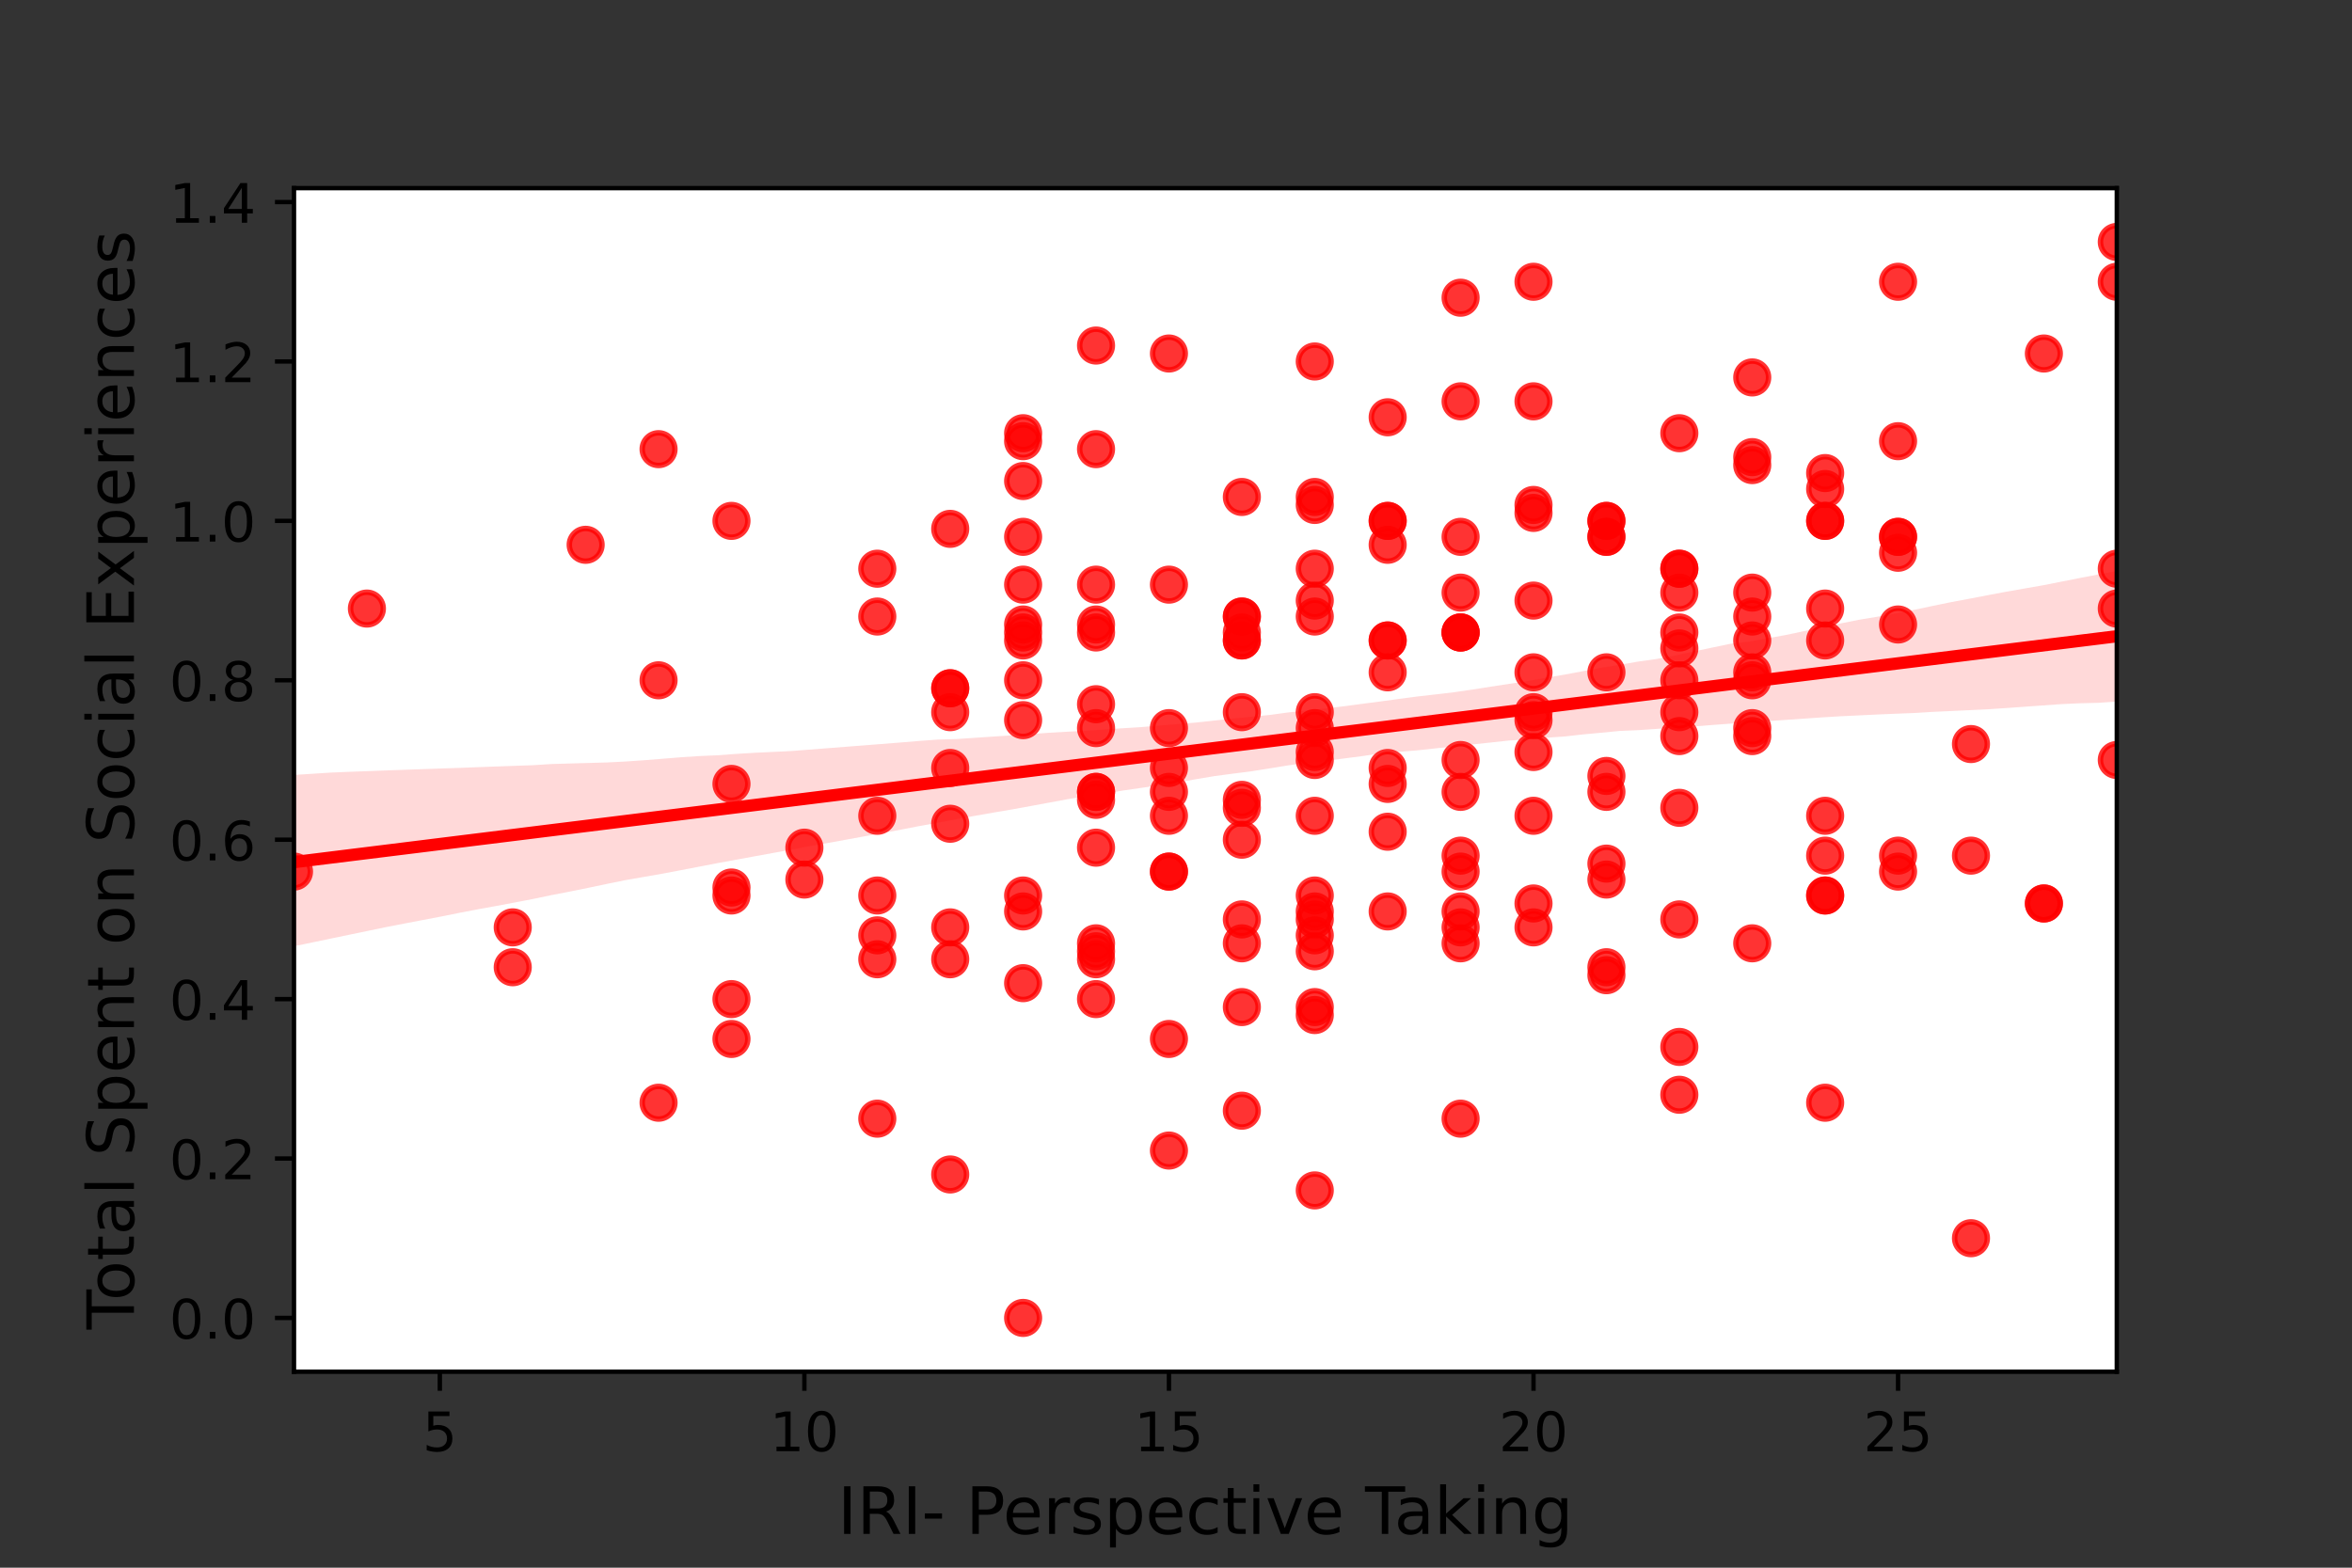 <?xml version="1.0" encoding="utf-8" standalone="no"?>
<!DOCTYPE svg PUBLIC "-//W3C//DTD SVG 1.1//EN"
  "http://www.w3.org/Graphics/SVG/1.1/DTD/svg11.dtd">
<!-- Created with matplotlib (https://matplotlib.org/) -->
<svg height="288pt" version="1.1" viewBox="0 0 432 288" width="432pt" xmlns="http://www.w3.org/2000/svg" xmlns:xlink="http://www.w3.org/1999/xlink">
 <rect x="0" y="0" width="432" height="288" fill="#333333" stroke="none"/>
 <defs>
  <style type="text/css">*{stroke-linecap:butt;stroke-linejoin:round;}</style>
 </defs>
 <g id="figure_1">
  <g id="patch_1">
   <path d="M 0 288 
L 432 288 
L 432 0 
L 0 0 
z
" style="fill:none;"/>
  </g>
  <g id="axes_1">
   <g id="patch_2">
    <path d="M 54 252 
L 388.8 252 
L 388.8 34.56 
L 54 34.56 
z
" style="fill:#ffffff;"/>
   </g>
   <g id="PathCollection_1">
    <defs>
     <path d="M 0 3 
C 0.796 3 1.559 2.684 2.121 2.121 
C 2.684 1.559 3 0.796 3 0 
C 3 -0.796 2.684 -1.559 2.121 -2.121 
C 1.559 -2.684 0.796 -3 0 -3 
C -0.796 -3 -1.559 -2.684 -2.121 -2.121 
C -2.684 -1.559 -3 -0.796 -3 0 
C -3 0.796 -2.684 1.559 -2.121 2.121 
C -1.559 2.684 -0.796 3 0 3 
z
" id="ma1c893816f" style="stroke:#ff0000;stroke-opacity:0.8;"/>
    </defs>
    <g clip-path="url(#p918a42749a)">
     <use style="fill:#ff0000;fill-opacity:0.8;stroke:#ff0000;stroke-opacity:0.8;" x="214.704" xlink:href="#ma1c893816f" y="211.367"/>
     <use style="fill:#ff0000;fill-opacity:0.8;stroke:#ff0000;stroke-opacity:0.8;" x="335.232" xlink:href="#ma1c893816f" y="117.656"/>
     <use style="fill:#ff0000;fill-opacity:0.8;stroke:#ff0000;stroke-opacity:0.8;" x="161.136" xlink:href="#ma1c893816f" y="171.833"/>
     <use style="fill:#ff0000;fill-opacity:0.8;stroke:#ff0000;stroke-opacity:0.8;" x="308.448" xlink:href="#ma1c893816f" y="130.834"/>
     <use style="fill:#ff0000;fill-opacity:0.8;stroke:#ff0000;stroke-opacity:0.8;" x="308.448" xlink:href="#ma1c893816f" y="201.118"/>
     <use style="fill:#ff0000;fill-opacity:0.8;stroke:#ff0000;stroke-opacity:0.8;" x="295.056" xlink:href="#ma1c893816f" y="142.548"/>
     <use style="fill:#ff0000;fill-opacity:0.8;stroke:#ff0000;stroke-opacity:0.8;" x="214.704" xlink:href="#ma1c893816f" y="133.762"/>
     <use style="fill:#ff0000;fill-opacity:0.8;stroke:#ff0000;stroke-opacity:0.8;" x="281.664" xlink:href="#ma1c893816f" y="92.764"/>
     <use style="fill:#ff0000;fill-opacity:0.8;stroke:#ff0000;stroke-opacity:0.8;" x="295.056" xlink:href="#ma1c893816f" y="177.69"/>
     <use style="fill:#ff0000;fill-opacity:0.8;stroke:#ff0000;stroke-opacity:0.8;" x="241.488" xlink:href="#ma1c893816f" y="164.512"/>
     <use style="fill:#ff0000;fill-opacity:0.8;stroke:#ff0000;stroke-opacity:0.8;" x="214.704" xlink:href="#ma1c893816f" y="149.869"/>
     <use style="fill:#ff0000;fill-opacity:0.8;stroke:#ff0000;stroke-opacity:0.8;" x="228.096" xlink:href="#ma1c893816f" y="185.011"/>
     <use style="fill:#ff0000;fill-opacity:0.8;stroke:#ff0000;stroke-opacity:0.8;" x="134.352" xlink:href="#ma1c893816f" y="164.512"/>
     <use style="fill:#ff0000;fill-opacity:0.8;stroke:#ff0000;stroke-opacity:0.8;" x="187.92" xlink:href="#ma1c893816f" y="79.585"/>
     <use style="fill:#ff0000;fill-opacity:0.8;stroke:#ff0000;stroke-opacity:0.8;" x="228.096" xlink:href="#ma1c893816f" y="204.046"/>
     <use style="fill:#ff0000;fill-opacity:0.8;stroke:#ff0000;stroke-opacity:0.8;" x="201.312" xlink:href="#ma1c893816f" y="146.941"/>
     <use style="fill:#ff0000;fill-opacity:0.8;stroke:#ff0000;stroke-opacity:0.8;" x="348.624" xlink:href="#ma1c893816f" y="157.19"/>
     <use style="fill:#ff0000;fill-opacity:0.8;stroke:#ff0000;stroke-opacity:0.8;" x="241.488" xlink:href="#ma1c893816f" y="185.011"/>
     <use style="fill:#ff0000;fill-opacity:0.8;stroke:#ff0000;stroke-opacity:0.8;" x="281.664" xlink:href="#ma1c893816f" y="73.728"/>
     <use style="fill:#ff0000;fill-opacity:0.8;stroke:#ff0000;stroke-opacity:0.8;" x="201.312" xlink:href="#ma1c893816f" y="116.192"/>
     <use style="fill:#ff0000;fill-opacity:0.8;stroke:#ff0000;stroke-opacity:0.8;" x="321.84" xlink:href="#ma1c893816f" y="133.762"/>
     <use style="fill:#ff0000;fill-opacity:0.8;stroke:#ff0000;stroke-opacity:0.8;" x="335.232" xlink:href="#ma1c893816f" y="164.512"/>
     <use style="fill:#ff0000;fill-opacity:0.8;stroke:#ff0000;stroke-opacity:0.8;" x="228.096" xlink:href="#ma1c893816f" y="91.299"/>
     <use style="fill:#ff0000;fill-opacity:0.8;stroke:#ff0000;stroke-opacity:0.8;" x="187.92" xlink:href="#ma1c893816f" y="117.656"/>
     <use style="fill:#ff0000;fill-opacity:0.8;stroke:#ff0000;stroke-opacity:0.8;" x="214.704" xlink:href="#ma1c893816f" y="160.119"/>
     <use style="fill:#ff0000;fill-opacity:0.8;stroke:#ff0000;stroke-opacity:0.8;" x="321.84" xlink:href="#ma1c893816f" y="117.656"/>
     <use style="fill:#ff0000;fill-opacity:0.8;stroke:#ff0000;stroke-opacity:0.8;" x="388.8" xlink:href="#ma1c893816f" y="104.478"/>
     <use style="fill:#ff0000;fill-opacity:0.8;stroke:#ff0000;stroke-opacity:0.8;" x="161.136" xlink:href="#ma1c893816f" y="149.869"/>
     <use style="fill:#ff0000;fill-opacity:0.8;stroke:#ff0000;stroke-opacity:0.8;" x="321.84" xlink:href="#ma1c893816f" y="83.978"/>
     <use style="fill:#ff0000;fill-opacity:0.8;stroke:#ff0000;stroke-opacity:0.8;" x="201.312" xlink:href="#ma1c893816f" y="145.476"/>
     <use style="fill:#ff0000;fill-opacity:0.8;stroke:#ff0000;stroke-opacity:0.8;" x="134.352" xlink:href="#ma1c893816f" y="190.868"/>
     <use style="fill:#ff0000;fill-opacity:0.8;stroke:#ff0000;stroke-opacity:0.8;" x="134.352" xlink:href="#ma1c893816f" y="183.547"/>
     <use style="fill:#ff0000;fill-opacity:0.8;stroke:#ff0000;stroke-opacity:0.8;" x="295.056" xlink:href="#ma1c893816f" y="95.692"/>
     <use style="fill:#ff0000;fill-opacity:0.8;stroke:#ff0000;stroke-opacity:0.8;" x="362.016" xlink:href="#ma1c893816f" y="157.19"/>
     <use style="fill:#ff0000;fill-opacity:0.8;stroke:#ff0000;stroke-opacity:0.8;" x="295.056" xlink:href="#ma1c893816f" y="145.476"/>
     <use style="fill:#ff0000;fill-opacity:0.8;stroke:#ff0000;stroke-opacity:0.8;" x="201.312" xlink:href="#ma1c893816f" y="114.727"/>
     <use style="fill:#ff0000;fill-opacity:0.8;stroke:#ff0000;stroke-opacity:0.8;" x="321.84" xlink:href="#ma1c893816f" y="173.297"/>
     <use style="fill:#ff0000;fill-opacity:0.8;stroke:#ff0000;stroke-opacity:0.8;" x="295.056" xlink:href="#ma1c893816f" y="161.583"/>
     <use style="fill:#ff0000;fill-opacity:0.8;stroke:#ff0000;stroke-opacity:0.8;" x="268.272" xlink:href="#ma1c893816f" y="205.51"/>
     <use style="fill:#ff0000;fill-opacity:0.8;stroke:#ff0000;stroke-opacity:0.8;" x="54" xlink:href="#ma1c893816f" y="160.119"/>
     <use style="fill:#ff0000;fill-opacity:0.8;stroke:#ff0000;stroke-opacity:0.8;" x="134.352" xlink:href="#ma1c893816f" y="163.047"/>
     <use style="fill:#ff0000;fill-opacity:0.8;stroke:#ff0000;stroke-opacity:0.8;" x="348.624" xlink:href="#ma1c893816f" y="101.549"/>
     <use style="fill:#ff0000;fill-opacity:0.8;stroke:#ff0000;stroke-opacity:0.8;" x="295.056" xlink:href="#ma1c893816f" y="95.692"/>
     <use style="fill:#ff0000;fill-opacity:0.8;stroke:#ff0000;stroke-opacity:0.8;" x="321.84" xlink:href="#ma1c893816f" y="135.227"/>
     <use style="fill:#ff0000;fill-opacity:0.8;stroke:#ff0000;stroke-opacity:0.8;" x="134.352" xlink:href="#ma1c893816f" y="95.692"/>
     <use style="fill:#ff0000;fill-opacity:0.8;stroke:#ff0000;stroke-opacity:0.8;" x="335.232" xlink:href="#ma1c893816f" y="95.692"/>
     <use style="fill:#ff0000;fill-opacity:0.8;stroke:#ff0000;stroke-opacity:0.8;" x="174.528" xlink:href="#ma1c893816f" y="176.225"/>
     <use style="fill:#ff0000;fill-opacity:0.8;stroke:#ff0000;stroke-opacity:0.8;" x="201.312" xlink:href="#ma1c893816f" y="133.762"/>
     <use style="fill:#ff0000;fill-opacity:0.8;stroke:#ff0000;stroke-opacity:0.8;" x="174.528" xlink:href="#ma1c893816f" y="170.368"/>
     <use style="fill:#ff0000;fill-opacity:0.8;stroke:#ff0000;stroke-opacity:0.8;" x="174.528" xlink:href="#ma1c893816f" y="141.084"/>
     <use style="fill:#ff0000;fill-opacity:0.8;stroke:#ff0000;stroke-opacity:0.8;" x="308.448" xlink:href="#ma1c893816f" y="116.192"/>
     <use style="fill:#ff0000;fill-opacity:0.8;stroke:#ff0000;stroke-opacity:0.8;" x="214.704" xlink:href="#ma1c893816f" y="190.868"/>
     <use style="fill:#ff0000;fill-opacity:0.8;stroke:#ff0000;stroke-opacity:0.8;" x="241.488" xlink:href="#ma1c893816f" y="130.834"/>
     <use style="fill:#ff0000;fill-opacity:0.8;stroke:#ff0000;stroke-opacity:0.8;" x="241.488" xlink:href="#ma1c893816f" y="149.869"/>
     <use style="fill:#ff0000;fill-opacity:0.8;stroke:#ff0000;stroke-opacity:0.8;" x="388.8" xlink:href="#ma1c893816f" y="111.799"/>
     <use style="fill:#ff0000;fill-opacity:0.8;stroke:#ff0000;stroke-opacity:0.8;" x="308.448" xlink:href="#ma1c893816f" y="148.405"/>
     <use style="fill:#ff0000;fill-opacity:0.8;stroke:#ff0000;stroke-opacity:0.8;" x="348.624" xlink:href="#ma1c893816f" y="51.765"/>
     <use style="fill:#ff0000;fill-opacity:0.8;stroke:#ff0000;stroke-opacity:0.8;" x="388.8" xlink:href="#ma1c893816f" y="51.765"/>
     <use style="fill:#ff0000;fill-opacity:0.8;stroke:#ff0000;stroke-opacity:0.8;" x="187.92" xlink:href="#ma1c893816f" y="180.618"/>
     <use style="fill:#ff0000;fill-opacity:0.8;stroke:#ff0000;stroke-opacity:0.8;" x="308.448" xlink:href="#ma1c893816f" y="124.977"/>
     <use style="fill:#ff0000;fill-opacity:0.8;stroke:#ff0000;stroke-opacity:0.8;" x="388.8" xlink:href="#ma1c893816f" y="44.444"/>
     <use style="fill:#ff0000;fill-opacity:0.8;stroke:#ff0000;stroke-opacity:0.8;" x="241.488" xlink:href="#ma1c893816f" y="171.833"/>
     <use style="fill:#ff0000;fill-opacity:0.8;stroke:#ff0000;stroke-opacity:0.8;" x="94.176" xlink:href="#ma1c893816f" y="170.368"/>
     <use style="fill:#ff0000;fill-opacity:0.8;stroke:#ff0000;stroke-opacity:0.8;" x="201.312" xlink:href="#ma1c893816f" y="183.547"/>
     <use style="fill:#ff0000;fill-opacity:0.8;stroke:#ff0000;stroke-opacity:0.8;" x="295.056" xlink:href="#ma1c893816f" y="158.655"/>
     <use style="fill:#ff0000;fill-opacity:0.8;stroke:#ff0000;stroke-opacity:0.8;" x="281.664" xlink:href="#ma1c893816f" y="138.155"/>
     <use style="fill:#ff0000;fill-opacity:0.8;stroke:#ff0000;stroke-opacity:0.8;" x="268.272" xlink:href="#ma1c893816f" y="116.192"/>
     <use style="fill:#ff0000;fill-opacity:0.8;stroke:#ff0000;stroke-opacity:0.8;" x="161.136" xlink:href="#ma1c893816f" y="205.51"/>
     <use style="fill:#ff0000;fill-opacity:0.8;stroke:#ff0000;stroke-opacity:0.8;" x="268.272" xlink:href="#ma1c893816f" y="170.368"/>
     <use style="fill:#ff0000;fill-opacity:0.8;stroke:#ff0000;stroke-opacity:0.8;" x="241.488" xlink:href="#ma1c893816f" y="174.761"/>
     <use style="fill:#ff0000;fill-opacity:0.8;stroke:#ff0000;stroke-opacity:0.8;" x="348.624" xlink:href="#ma1c893816f" y="98.621"/>
     <use style="fill:#ff0000;fill-opacity:0.8;stroke:#ff0000;stroke-opacity:0.8;" x="187.92" xlink:href="#ma1c893816f" y="242.116"/>
     <use style="fill:#ff0000;fill-opacity:0.8;stroke:#ff0000;stroke-opacity:0.8;" x="201.312" xlink:href="#ma1c893816f" y="174.761"/>
     <use style="fill:#ff0000;fill-opacity:0.8;stroke:#ff0000;stroke-opacity:0.8;" x="228.096" xlink:href="#ma1c893816f" y="168.904"/>
     <use style="fill:#ff0000;fill-opacity:0.8;stroke:#ff0000;stroke-opacity:0.8;" x="187.92" xlink:href="#ma1c893816f" y="114.727"/>
     <use style="fill:#ff0000;fill-opacity:0.8;stroke:#ff0000;stroke-opacity:0.8;" x="268.272" xlink:href="#ma1c893816f" y="116.192"/>
     <use style="fill:#ff0000;fill-opacity:0.8;stroke:#ff0000;stroke-opacity:0.8;" x="281.664" xlink:href="#ma1c893816f" y="94.228"/>
     <use style="fill:#ff0000;fill-opacity:0.8;stroke:#ff0000;stroke-opacity:0.8;" x="335.232" xlink:href="#ma1c893816f" y="149.869"/>
     <use style="fill:#ff0000;fill-opacity:0.8;stroke:#ff0000;stroke-opacity:0.8;" x="308.448" xlink:href="#ma1c893816f" y="108.87"/>
     <use style="fill:#ff0000;fill-opacity:0.8;stroke:#ff0000;stroke-opacity:0.8;" x="268.272" xlink:href="#ma1c893816f" y="157.19"/>
     <use style="fill:#ff0000;fill-opacity:0.8;stroke:#ff0000;stroke-opacity:0.8;" x="321.84" xlink:href="#ma1c893816f" y="69.336"/>
     <use style="fill:#ff0000;fill-opacity:0.8;stroke:#ff0000;stroke-opacity:0.8;" x="161.136" xlink:href="#ma1c893816f" y="164.512"/>
     <use style="fill:#ff0000;fill-opacity:0.8;stroke:#ff0000;stroke-opacity:0.8;" x="254.88" xlink:href="#ma1c893816f" y="100.085"/>
     <use style="fill:#ff0000;fill-opacity:0.8;stroke:#ff0000;stroke-opacity:0.8;" x="187.92" xlink:href="#ma1c893816f" y="167.44"/>
     <use style="fill:#ff0000;fill-opacity:0.8;stroke:#ff0000;stroke-opacity:0.8;" x="241.488" xlink:href="#ma1c893816f" y="91.299"/>
     <use style="fill:#ff0000;fill-opacity:0.8;stroke:#ff0000;stroke-opacity:0.8;" x="321.84" xlink:href="#ma1c893816f" y="108.87"/>
     <use style="fill:#ff0000;fill-opacity:0.8;stroke:#ff0000;stroke-opacity:0.8;" x="321.84" xlink:href="#ma1c893816f" y="85.442"/>
     <use style="fill:#ff0000;fill-opacity:0.8;stroke:#ff0000;stroke-opacity:0.8;" x="107.568" xlink:href="#ma1c893816f" y="100.085"/>
     <use style="fill:#ff0000;fill-opacity:0.8;stroke:#ff0000;stroke-opacity:0.8;" x="281.664" xlink:href="#ma1c893816f" y="170.368"/>
     <use style="fill:#ff0000;fill-opacity:0.8;stroke:#ff0000;stroke-opacity:0.8;" x="348.624" xlink:href="#ma1c893816f" y="98.621"/>
     <use style="fill:#ff0000;fill-opacity:0.8;stroke:#ff0000;stroke-opacity:0.8;" x="120.96" xlink:href="#ma1c893816f" y="124.977"/>
     <use style="fill:#ff0000;fill-opacity:0.8;stroke:#ff0000;stroke-opacity:0.8;" x="214.704" xlink:href="#ma1c893816f" y="64.943"/>
     <use style="fill:#ff0000;fill-opacity:0.8;stroke:#ff0000;stroke-opacity:0.8;" x="375.408" xlink:href="#ma1c893816f" y="64.943"/>
     <use style="fill:#ff0000;fill-opacity:0.8;stroke:#ff0000;stroke-opacity:0.8;" x="268.272" xlink:href="#ma1c893816f" y="54.693"/>
     <use style="fill:#ff0000;fill-opacity:0.8;stroke:#ff0000;stroke-opacity:0.8;" x="174.528" xlink:href="#ma1c893816f" y="126.441"/>
     <use style="fill:#ff0000;fill-opacity:0.8;stroke:#ff0000;stroke-opacity:0.8;" x="67.392" xlink:href="#ma1c893816f" y="111.799"/>
     <use style="fill:#ff0000;fill-opacity:0.8;stroke:#ff0000;stroke-opacity:0.8;" x="281.664" xlink:href="#ma1c893816f" y="123.513"/>
     <use style="fill:#ff0000;fill-opacity:0.8;stroke:#ff0000;stroke-opacity:0.8;" x="388.8" xlink:href="#ma1c893816f" y="139.619"/>
     <use style="fill:#ff0000;fill-opacity:0.8;stroke:#ff0000;stroke-opacity:0.8;" x="268.272" xlink:href="#ma1c893816f" y="173.297"/>
     <use style="fill:#ff0000;fill-opacity:0.8;stroke:#ff0000;stroke-opacity:0.8;" x="254.88" xlink:href="#ma1c893816f" y="117.656"/>
     <use style="fill:#ff0000;fill-opacity:0.8;stroke:#ff0000;stroke-opacity:0.8;" x="308.448" xlink:href="#ma1c893816f" y="104.478"/>
     <use style="fill:#ff0000;fill-opacity:0.8;stroke:#ff0000;stroke-opacity:0.8;" x="214.704" xlink:href="#ma1c893816f" y="141.084"/>
     <use style="fill:#ff0000;fill-opacity:0.8;stroke:#ff0000;stroke-opacity:0.8;" x="187.92" xlink:href="#ma1c893816f" y="88.371"/>
     <use style="fill:#ff0000;fill-opacity:0.8;stroke:#ff0000;stroke-opacity:0.8;" x="228.096" xlink:href="#ma1c893816f" y="146.941"/>
     <use style="fill:#ff0000;fill-opacity:0.8;stroke:#ff0000;stroke-opacity:0.8;" x="174.528" xlink:href="#ma1c893816f" y="126.441"/>
     <use style="fill:#ff0000;fill-opacity:0.8;stroke:#ff0000;stroke-opacity:0.8;" x="201.312" xlink:href="#ma1c893816f" y="176.225"/>
     <use style="fill:#ff0000;fill-opacity:0.8;stroke:#ff0000;stroke-opacity:0.8;" x="241.488" xlink:href="#ma1c893816f" y="113.263"/>
     <use style="fill:#ff0000;fill-opacity:0.8;stroke:#ff0000;stroke-opacity:0.8;" x="161.136" xlink:href="#ma1c893816f" y="176.225"/>
     <use style="fill:#ff0000;fill-opacity:0.8;stroke:#ff0000;stroke-opacity:0.8;" x="308.448" xlink:href="#ma1c893816f" y="135.227"/>
     <use style="fill:#ff0000;fill-opacity:0.8;stroke:#ff0000;stroke-opacity:0.8;" x="214.704" xlink:href="#ma1c893816f" y="145.476"/>
     <use style="fill:#ff0000;fill-opacity:0.8;stroke:#ff0000;stroke-opacity:0.8;" x="147.744" xlink:href="#ma1c893816f" y="155.726"/>
     <use style="fill:#ff0000;fill-opacity:0.8;stroke:#ff0000;stroke-opacity:0.8;" x="254.88" xlink:href="#ma1c893816f" y="95.692"/>
     <use style="fill:#ff0000;fill-opacity:0.8;stroke:#ff0000;stroke-opacity:0.8;" x="335.232" xlink:href="#ma1c893816f" y="95.692"/>
     <use style="fill:#ff0000;fill-opacity:0.8;stroke:#ff0000;stroke-opacity:0.8;" x="228.096" xlink:href="#ma1c893816f" y="130.834"/>
     <use style="fill:#ff0000;fill-opacity:0.8;stroke:#ff0000;stroke-opacity:0.8;" x="268.272" xlink:href="#ma1c893816f" y="160.119"/>
     <use style="fill:#ff0000;fill-opacity:0.8;stroke:#ff0000;stroke-opacity:0.8;" x="187.92" xlink:href="#ma1c893816f" y="98.621"/>
     <use style="fill:#ff0000;fill-opacity:0.8;stroke:#ff0000;stroke-opacity:0.8;" x="281.664" xlink:href="#ma1c893816f" y="110.335"/>
     <use style="fill:#ff0000;fill-opacity:0.8;stroke:#ff0000;stroke-opacity:0.8;" x="241.488" xlink:href="#ma1c893816f" y="168.904"/>
     <use style="fill:#ff0000;fill-opacity:0.8;stroke:#ff0000;stroke-opacity:0.8;" x="228.096" xlink:href="#ma1c893816f" y="148.405"/>
     <use style="fill:#ff0000;fill-opacity:0.8;stroke:#ff0000;stroke-opacity:0.8;" x="295.056" xlink:href="#ma1c893816f" y="179.154"/>
     <use style="fill:#ff0000;fill-opacity:0.8;stroke:#ff0000;stroke-opacity:0.8;" x="241.488" xlink:href="#ma1c893816f" y="218.688"/>
     <use style="fill:#ff0000;fill-opacity:0.8;stroke:#ff0000;stroke-opacity:0.8;" x="228.096" xlink:href="#ma1c893816f" y="113.263"/>
     <use style="fill:#ff0000;fill-opacity:0.8;stroke:#ff0000;stroke-opacity:0.8;" x="281.664" xlink:href="#ma1c893816f" y="130.834"/>
     <use style="fill:#ff0000;fill-opacity:0.8;stroke:#ff0000;stroke-opacity:0.8;" x="254.88" xlink:href="#ma1c893816f" y="141.084"/>
     <use style="fill:#ff0000;fill-opacity:0.8;stroke:#ff0000;stroke-opacity:0.8;" x="214.704" xlink:href="#ma1c893816f" y="160.119"/>
     <use style="fill:#ff0000;fill-opacity:0.8;stroke:#ff0000;stroke-opacity:0.8;" x="214.704" xlink:href="#ma1c893816f" y="107.406"/>
     <use style="fill:#ff0000;fill-opacity:0.8;stroke:#ff0000;stroke-opacity:0.8;" x="228.096" xlink:href="#ma1c893816f" y="154.262"/>
     <use style="fill:#ff0000;fill-opacity:0.8;stroke:#ff0000;stroke-opacity:0.8;" x="161.136" xlink:href="#ma1c893816f" y="104.478"/>
     <use style="fill:#ff0000;fill-opacity:0.8;stroke:#ff0000;stroke-opacity:0.8;" x="308.448" xlink:href="#ma1c893816f" y="104.478"/>
     <use style="fill:#ff0000;fill-opacity:0.8;stroke:#ff0000;stroke-opacity:0.8;" x="281.664" xlink:href="#ma1c893816f" y="165.976"/>
     <use style="fill:#ff0000;fill-opacity:0.8;stroke:#ff0000;stroke-opacity:0.8;" x="254.88" xlink:href="#ma1c893816f" y="167.44"/>
     <use style="fill:#ff0000;fill-opacity:0.8;stroke:#ff0000;stroke-opacity:0.8;" x="134.352" xlink:href="#ma1c893816f" y="144.012"/>
     <use style="fill:#ff0000;fill-opacity:0.8;stroke:#ff0000;stroke-opacity:0.8;" x="268.272" xlink:href="#ma1c893816f" y="145.476"/>
     <use style="fill:#ff0000;fill-opacity:0.8;stroke:#ff0000;stroke-opacity:0.8;" x="268.272" xlink:href="#ma1c893816f" y="116.192"/>
     <use style="fill:#ff0000;fill-opacity:0.8;stroke:#ff0000;stroke-opacity:0.8;" x="187.92" xlink:href="#ma1c893816f" y="132.298"/>
     <use style="fill:#ff0000;fill-opacity:0.8;stroke:#ff0000;stroke-opacity:0.8;" x="241.488" xlink:href="#ma1c893816f" y="167.44"/>
     <use style="fill:#ff0000;fill-opacity:0.8;stroke:#ff0000;stroke-opacity:0.8;" x="362.016" xlink:href="#ma1c893816f" y="227.474"/>
     <use style="fill:#ff0000;fill-opacity:0.8;stroke:#ff0000;stroke-opacity:0.8;" x="254.88" xlink:href="#ma1c893816f" y="76.657"/>
     <use style="fill:#ff0000;fill-opacity:0.8;stroke:#ff0000;stroke-opacity:0.8;" x="321.84" xlink:href="#ma1c893816f" y="113.263"/>
     <use style="fill:#ff0000;fill-opacity:0.8;stroke:#ff0000;stroke-opacity:0.8;" x="254.88" xlink:href="#ma1c893816f" y="144.012"/>
     <use style="fill:#ff0000;fill-opacity:0.8;stroke:#ff0000;stroke-opacity:0.8;" x="228.096" xlink:href="#ma1c893816f" y="117.656"/>
     <use style="fill:#ff0000;fill-opacity:0.8;stroke:#ff0000;stroke-opacity:0.8;" x="174.528" xlink:href="#ma1c893816f" y="97.156"/>
     <use style="fill:#ff0000;fill-opacity:0.8;stroke:#ff0000;stroke-opacity:0.8;" x="268.272" xlink:href="#ma1c893816f" y="73.728"/>
     <use style="fill:#ff0000;fill-opacity:0.8;stroke:#ff0000;stroke-opacity:0.8;" x="295.056" xlink:href="#ma1c893816f" y="123.513"/>
     <use style="fill:#ff0000;fill-opacity:0.8;stroke:#ff0000;stroke-opacity:0.8;" x="241.488" xlink:href="#ma1c893816f" y="92.764"/>
     <use style="fill:#ff0000;fill-opacity:0.8;stroke:#ff0000;stroke-opacity:0.8;" x="308.448" xlink:href="#ma1c893816f" y="119.12"/>
     <use style="fill:#ff0000;fill-opacity:0.8;stroke:#ff0000;stroke-opacity:0.8;" x="308.448" xlink:href="#ma1c893816f" y="79.585"/>
     <use style="fill:#ff0000;fill-opacity:0.8;stroke:#ff0000;stroke-opacity:0.8;" x="268.272" xlink:href="#ma1c893816f" y="167.44"/>
     <use style="fill:#ff0000;fill-opacity:0.8;stroke:#ff0000;stroke-opacity:0.8;" x="201.312" xlink:href="#ma1c893816f" y="145.476"/>
     <use style="fill:#ff0000;fill-opacity:0.8;stroke:#ff0000;stroke-opacity:0.8;" x="375.408" xlink:href="#ma1c893816f" y="165.976"/>
     <use style="fill:#ff0000;fill-opacity:0.8;stroke:#ff0000;stroke-opacity:0.8;" x="295.056" xlink:href="#ma1c893816f" y="98.621"/>
     <use style="fill:#ff0000;fill-opacity:0.8;stroke:#ff0000;stroke-opacity:0.8;" x="228.096" xlink:href="#ma1c893816f" y="117.656"/>
     <use style="fill:#ff0000;fill-opacity:0.8;stroke:#ff0000;stroke-opacity:0.8;" x="348.624" xlink:href="#ma1c893816f" y="81.05"/>
     <use style="fill:#ff0000;fill-opacity:0.8;stroke:#ff0000;stroke-opacity:0.8;" x="254.88" xlink:href="#ma1c893816f" y="95.692"/>
     <use style="fill:#ff0000;fill-opacity:0.8;stroke:#ff0000;stroke-opacity:0.8;" x="201.312" xlink:href="#ma1c893816f" y="63.479"/>
     <use style="fill:#ff0000;fill-opacity:0.8;stroke:#ff0000;stroke-opacity:0.8;" x="94.176" xlink:href="#ma1c893816f" y="177.69"/>
     <use style="fill:#ff0000;fill-opacity:0.8;stroke:#ff0000;stroke-opacity:0.8;" x="348.624" xlink:href="#ma1c893816f" y="160.119"/>
     <use style="fill:#ff0000;fill-opacity:0.8;stroke:#ff0000;stroke-opacity:0.8;" x="268.272" xlink:href="#ma1c893816f" y="139.619"/>
     <use style="fill:#ff0000;fill-opacity:0.8;stroke:#ff0000;stroke-opacity:0.8;" x="187.92" xlink:href="#ma1c893816f" y="81.05"/>
     <use style="fill:#ff0000;fill-opacity:0.8;stroke:#ff0000;stroke-opacity:0.8;" x="228.096" xlink:href="#ma1c893816f" y="113.263"/>
     <use style="fill:#ff0000;fill-opacity:0.8;stroke:#ff0000;stroke-opacity:0.8;" x="335.232" xlink:href="#ma1c893816f" y="164.512"/>
     <use style="fill:#ff0000;fill-opacity:0.8;stroke:#ff0000;stroke-opacity:0.8;" x="201.312" xlink:href="#ma1c893816f" y="155.726"/>
     <use style="fill:#ff0000;fill-opacity:0.8;stroke:#ff0000;stroke-opacity:0.8;" x="174.528" xlink:href="#ma1c893816f" y="215.76"/>
     <use style="fill:#ff0000;fill-opacity:0.8;stroke:#ff0000;stroke-opacity:0.8;" x="201.312" xlink:href="#ma1c893816f" y="173.297"/>
     <use style="fill:#ff0000;fill-opacity:0.8;stroke:#ff0000;stroke-opacity:0.8;" x="281.664" xlink:href="#ma1c893816f" y="51.765"/>
     <use style="fill:#ff0000;fill-opacity:0.8;stroke:#ff0000;stroke-opacity:0.8;" x="241.488" xlink:href="#ma1c893816f" y="104.478"/>
     <use style="fill:#ff0000;fill-opacity:0.8;stroke:#ff0000;stroke-opacity:0.8;" x="228.096" xlink:href="#ma1c893816f" y="173.297"/>
     <use style="fill:#ff0000;fill-opacity:0.8;stroke:#ff0000;stroke-opacity:0.8;" x="348.624" xlink:href="#ma1c893816f" y="114.727"/>
     <use style="fill:#ff0000;fill-opacity:0.8;stroke:#ff0000;stroke-opacity:0.8;" x="335.232" xlink:href="#ma1c893816f" y="202.582"/>
     <use style="fill:#ff0000;fill-opacity:0.8;stroke:#ff0000;stroke-opacity:0.8;" x="201.312" xlink:href="#ma1c893816f" y="129.37"/>
     <use style="fill:#ff0000;fill-opacity:0.8;stroke:#ff0000;stroke-opacity:0.8;" x="161.136" xlink:href="#ma1c893816f" y="113.263"/>
     <use style="fill:#ff0000;fill-opacity:0.8;stroke:#ff0000;stroke-opacity:0.8;" x="321.84" xlink:href="#ma1c893816f" y="123.513"/>
     <use style="fill:#ff0000;fill-opacity:0.8;stroke:#ff0000;stroke-opacity:0.8;" x="254.88" xlink:href="#ma1c893816f" y="117.656"/>
     <use style="fill:#ff0000;fill-opacity:0.8;stroke:#ff0000;stroke-opacity:0.8;" x="335.232" xlink:href="#ma1c893816f" y="111.799"/>
     <use style="fill:#ff0000;fill-opacity:0.8;stroke:#ff0000;stroke-opacity:0.8;" x="187.92" xlink:href="#ma1c893816f" y="164.512"/>
     <use style="fill:#ff0000;fill-opacity:0.8;stroke:#ff0000;stroke-opacity:0.8;" x="268.272" xlink:href="#ma1c893816f" y="108.87"/>
     <use style="fill:#ff0000;fill-opacity:0.8;stroke:#ff0000;stroke-opacity:0.8;" x="308.448" xlink:href="#ma1c893816f" y="168.904"/>
     <use style="fill:#ff0000;fill-opacity:0.8;stroke:#ff0000;stroke-opacity:0.8;" x="335.232" xlink:href="#ma1c893816f" y="89.835"/>
     <use style="fill:#ff0000;fill-opacity:0.8;stroke:#ff0000;stroke-opacity:0.8;" x="308.448" xlink:href="#ma1c893816f" y="192.332"/>
     <use style="fill:#ff0000;fill-opacity:0.8;stroke:#ff0000;stroke-opacity:0.8;" x="241.488" xlink:href="#ma1c893816f" y="110.335"/>
     <use style="fill:#ff0000;fill-opacity:0.8;stroke:#ff0000;stroke-opacity:0.8;" x="241.488" xlink:href="#ma1c893816f" y="139.619"/>
     <use style="fill:#ff0000;fill-opacity:0.8;stroke:#ff0000;stroke-opacity:0.8;" x="362.016" xlink:href="#ma1c893816f" y="136.691"/>
     <use style="fill:#ff0000;fill-opacity:0.8;stroke:#ff0000;stroke-opacity:0.8;" x="120.96" xlink:href="#ma1c893816f" y="82.514"/>
     <use style="fill:#ff0000;fill-opacity:0.8;stroke:#ff0000;stroke-opacity:0.8;" x="187.92" xlink:href="#ma1c893816f" y="107.406"/>
     <use style="fill:#ff0000;fill-opacity:0.8;stroke:#ff0000;stroke-opacity:0.8;" x="174.528" xlink:href="#ma1c893816f" y="130.834"/>
     <use style="fill:#ff0000;fill-opacity:0.8;stroke:#ff0000;stroke-opacity:0.8;" x="228.096" xlink:href="#ma1c893816f" y="116.192"/>
     <use style="fill:#ff0000;fill-opacity:0.8;stroke:#ff0000;stroke-opacity:0.8;" x="120.96" xlink:href="#ma1c893816f" y="202.582"/>
     <use style="fill:#ff0000;fill-opacity:0.8;stroke:#ff0000;stroke-opacity:0.8;" x="254.88" xlink:href="#ma1c893816f" y="152.798"/>
     <use style="fill:#ff0000;fill-opacity:0.8;stroke:#ff0000;stroke-opacity:0.8;" x="241.488" xlink:href="#ma1c893816f" y="133.762"/>
     <use style="fill:#ff0000;fill-opacity:0.8;stroke:#ff0000;stroke-opacity:0.8;" x="268.272" xlink:href="#ma1c893816f" y="98.621"/>
     <use style="fill:#ff0000;fill-opacity:0.8;stroke:#ff0000;stroke-opacity:0.8;" x="187.92" xlink:href="#ma1c893816f" y="124.977"/>
     <use style="fill:#ff0000;fill-opacity:0.8;stroke:#ff0000;stroke-opacity:0.8;" x="147.744" xlink:href="#ma1c893816f" y="161.583"/>
     <use style="fill:#ff0000;fill-opacity:0.8;stroke:#ff0000;stroke-opacity:0.8;" x="295.056" xlink:href="#ma1c893816f" y="98.621"/>
     <use style="fill:#ff0000;fill-opacity:0.8;stroke:#ff0000;stroke-opacity:0.8;" x="174.528" xlink:href="#ma1c893816f" y="151.333"/>
     <use style="fill:#ff0000;fill-opacity:0.8;stroke:#ff0000;stroke-opacity:0.8;" x="375.408" xlink:href="#ma1c893816f" y="165.976"/>
     <use style="fill:#ff0000;fill-opacity:0.8;stroke:#ff0000;stroke-opacity:0.8;" x="281.664" xlink:href="#ma1c893816f" y="149.869"/>
     <use style="fill:#ff0000;fill-opacity:0.8;stroke:#ff0000;stroke-opacity:0.8;" x="201.312" xlink:href="#ma1c893816f" y="107.406"/>
     <use style="fill:#ff0000;fill-opacity:0.8;stroke:#ff0000;stroke-opacity:0.8;" x="281.664" xlink:href="#ma1c893816f" y="132.298"/>
     <use style="fill:#ff0000;fill-opacity:0.8;stroke:#ff0000;stroke-opacity:0.8;" x="321.84" xlink:href="#ma1c893816f" y="124.977"/>
     <use style="fill:#ff0000;fill-opacity:0.8;stroke:#ff0000;stroke-opacity:0.8;" x="187.92" xlink:href="#ma1c893816f" y="116.192"/>
     <use style="fill:#ff0000;fill-opacity:0.8;stroke:#ff0000;stroke-opacity:0.8;" x="241.488" xlink:href="#ma1c893816f" y="186.475"/>
     <use style="fill:#ff0000;fill-opacity:0.8;stroke:#ff0000;stroke-opacity:0.8;" x="335.232" xlink:href="#ma1c893816f" y="86.907"/>
     <use style="fill:#ff0000;fill-opacity:0.8;stroke:#ff0000;stroke-opacity:0.8;" x="254.88" xlink:href="#ma1c893816f" y="123.513"/>
     <use style="fill:#ff0000;fill-opacity:0.8;stroke:#ff0000;stroke-opacity:0.8;" x="335.232" xlink:href="#ma1c893816f" y="157.19"/>
     <use style="fill:#ff0000;fill-opacity:0.8;stroke:#ff0000;stroke-opacity:0.8;" x="241.488" xlink:href="#ma1c893816f" y="66.407"/>
     <use style="fill:#ff0000;fill-opacity:0.8;stroke:#ff0000;stroke-opacity:0.8;" x="201.312" xlink:href="#ma1c893816f" y="82.514"/>
     <use style="fill:#ff0000;fill-opacity:0.8;stroke:#ff0000;stroke-opacity:0.8;" x="241.488" xlink:href="#ma1c893816f" y="138.155"/>
    </g>
   </g>
   <g id="PolyCollection_1">
    <path clip-path="url(#p918a42749a)" d="M 54 142.367 
L 54 173.833 
L 57.382 173.13 
L 60.764 172.426 
L 64.145 171.723 
L 67.527 171.02 
L 70.909 170.317 
L 74.291 169.661 
L 77.673 169.015 
L 81.055 168.37 
L 84.436 167.687 
L 87.818 167.036 
L 91.2 166.425 
L 94.582 165.787 
L 97.964 165.14 
L 101.345 164.43 
L 104.727 163.777 
L 108.109 163.09 
L 111.491 162.377 
L 114.873 161.689 
L 118.255 161.1 
L 121.636 160.511 
L 125.018 159.868 
L 128.4 159.218 
L 131.782 158.566 
L 135.164 157.944 
L 138.545 157.327 
L 141.927 156.71 
L 145.309 156.093 
L 148.691 155.453 
L 152.073 154.863 
L 155.455 154.247 
L 158.836 153.629 
L 162.218 153.012 
L 165.6 152.392 
L 168.982 151.73 
L 172.364 151.13 
L 175.745 150.48 
L 179.127 149.866 
L 182.509 149.273 
L 185.891 148.698 
L 189.273 148.08 
L 192.655 147.458 
L 196.036 146.832 
L 199.418 146.262 
L 202.8 145.806 
L 206.182 145.238 
L 209.564 144.751 
L 212.945 144.253 
L 216.327 143.742 
L 219.709 143.141 
L 223.091 142.572 
L 226.473 142.127 
L 229.855 141.693 
L 233.236 141.157 
L 236.618 140.604 
L 240 140.151 
L 243.382 139.788 
L 246.764 139.35 
L 250.145 138.912 
L 253.527 138.412 
L 256.909 138.124 
L 260.291 137.85 
L 263.673 137.483 
L 267.055 137.122 
L 270.436 136.762 
L 273.818 136.405 
L 277.2 136.037 
L 280.582 135.827 
L 283.964 135.532 
L 287.345 135.3 
L 290.727 134.924 
L 294.109 134.609 
L 297.491 134.281 
L 300.873 134.137 
L 304.255 133.905 
L 307.636 133.671 
L 311.018 133.473 
L 314.4 133.197 
L 317.782 132.947 
L 321.164 132.663 
L 324.545 132.49 
L 327.927 132.257 
L 331.309 132.023 
L 334.691 131.789 
L 338.073 131.583 
L 341.455 131.423 
L 344.836 131.262 
L 348.218 131.117 
L 351.6 130.986 
L 354.982 130.78 
L 358.364 130.621 
L 361.745 130.463 
L 365.127 130.302 
L 368.509 130.075 
L 371.891 129.834 
L 375.273 129.593 
L 378.655 129.352 
L 382.036 129.197 
L 385.418 129.113 
L 388.8 128.873 
L 388.8 104.892 
L 388.8 104.892 
L 385.418 105.527 
L 382.036 106.179 
L 378.655 106.848 
L 375.273 107.517 
L 371.891 108.11 
L 368.509 108.702 
L 365.127 109.337 
L 361.745 109.986 
L 358.364 110.619 
L 354.982 111.311 
L 351.6 112.032 
L 348.218 112.681 
L 344.836 113.295 
L 341.455 113.856 
L 338.073 114.532 
L 334.691 115.245 
L 331.309 115.958 
L 327.927 116.671 
L 324.545 117.276 
L 321.164 117.875 
L 317.782 118.279 
L 314.4 118.985 
L 311.018 119.697 
L 307.636 120.414 
L 304.255 121.064 
L 300.873 121.539 
L 297.491 122.126 
L 294.109 122.67 
L 290.727 123.305 
L 287.345 123.94 
L 283.964 124.502 
L 280.582 125.115 
L 277.2 125.63 
L 273.818 126.145 
L 270.436 126.682 
L 267.055 127.172 
L 263.673 127.571 
L 260.291 127.956 
L 256.909 128.405 
L 253.527 128.867 
L 250.145 129.308 
L 246.764 129.761 
L 243.382 130.154 
L 240 130.529 
L 236.618 130.881 
L 233.236 131.342 
L 229.855 131.676 
L 226.473 131.998 
L 223.091 132.366 
L 219.709 132.738 
L 216.327 133.012 
L 212.945 133.287 
L 209.564 133.581 
L 206.182 133.79 
L 202.8 134.003 
L 199.418 134.253 
L 196.036 134.422 
L 192.655 134.617 
L 189.273 134.865 
L 185.891 135.081 
L 182.509 135.309 
L 179.127 135.537 
L 175.745 135.767 
L 172.364 135.86 
L 168.982 136.106 
L 165.6 136.388 
L 162.218 136.654 
L 158.836 136.92 
L 155.455 137.183 
L 152.073 137.447 
L 148.691 137.711 
L 145.309 137.975 
L 141.927 138.137 
L 138.545 138.298 
L 135.164 138.502 
L 131.782 138.754 
L 128.4 138.897 
L 125.018 139.121 
L 121.636 139.396 
L 118.255 139.667 
L 114.873 139.897 
L 111.491 140.071 
L 108.109 140.166 
L 104.727 140.261 
L 101.345 140.356 
L 97.964 140.572 
L 94.582 140.691 
L 91.2 140.811 
L 87.818 140.934 
L 84.436 141.066 
L 81.055 141.178 
L 77.673 141.297 
L 74.291 141.417 
L 70.909 141.537 
L 67.527 141.666 
L 64.145 141.79 
L 60.764 141.93 
L 57.382 142.148 
L 54 142.367 
z
" style="fill:#ff0000;fill-opacity:0.15;"/>
   </g>
   <g id="matplotlib.axis_1">
    <g id="xtick_1">
     <g id="line2d_1">
      <defs>
       <path d="M 0 0 
L 0 3.5 
" id="m1afa327df6" style="stroke:#000000;stroke-width:0.8;"/>
      </defs>
      <g>
       <use style="stroke:#000000;stroke-width:0.8;" x="80.784" xlink:href="#m1afa327df6" y="252"/>
      </g>
     </g>
     <g id="text_1">
      <!-- 5 -->
      <g transform="translate(77.603 266.598)scale(0.1 -0.1)">
       <defs>
        <path d="M 10.797 72.906 
L 49.516 72.906 
L 49.516 64.594 
L 19.828 64.594 
L 19.828 46.734 
Q 21.969 47.469 24.109 47.828 
Q 26.266 48.188 28.422 48.188 
Q 40.625 48.188 47.75 41.5 
Q 54.891 34.812 54.891 23.391 
Q 54.891 11.625 47.562 5.094 
Q 40.234 -1.422 26.906 -1.422 
Q 22.312 -1.422 17.547 -0.641 
Q 12.797 0.141 7.719 1.703 
L 7.719 11.625 
Q 12.109 9.234 16.797 8.062 
Q 21.484 6.891 26.703 6.891 
Q 35.156 6.891 40.078 11.328 
Q 45.016 15.766 45.016 23.391 
Q 45.016 31 40.078 35.438 
Q 35.156 39.891 26.703 39.891 
Q 22.75 39.891 18.812 39.016 
Q 14.891 38.141 10.797 36.281 
z
" id="DejaVuSans-53"/>
       </defs>
       <use xlink:href="#DejaVuSans-53"/>
      </g>
     </g>
    </g>
    <g id="xtick_2">
     <g id="line2d_2">
      <g>
       <use style="stroke:#000000;stroke-width:0.8;" x="147.744" xlink:href="#m1afa327df6" y="252"/>
      </g>
     </g>
     <g id="text_2">
      <!-- 10 -->
      <g transform="translate(141.381 266.598)scale(0.1 -0.1)">
       <defs>
        <path d="M 12.406 8.297 
L 28.516 8.297 
L 28.516 63.922 
L 10.984 60.406 
L 10.984 69.391 
L 28.422 72.906 
L 38.281 72.906 
L 38.281 8.297 
L 54.391 8.297 
L 54.391 0 
L 12.406 0 
z
" id="DejaVuSans-49"/>
        <path d="M 31.781 66.406 
Q 24.172 66.406 20.328 58.906 
Q 16.5 51.422 16.5 36.375 
Q 16.5 21.391 20.328 13.891 
Q 24.172 6.391 31.781 6.391 
Q 39.453 6.391 43.281 13.891 
Q 47.125 21.391 47.125 36.375 
Q 47.125 51.422 43.281 58.906 
Q 39.453 66.406 31.781 66.406 
z
M 31.781 74.219 
Q 44.047 74.219 50.516 64.516 
Q 56.984 54.828 56.984 36.375 
Q 56.984 17.969 50.516 8.266 
Q 44.047 -1.422 31.781 -1.422 
Q 19.531 -1.422 13.062 8.266 
Q 6.594 17.969 6.594 36.375 
Q 6.594 54.828 13.062 64.516 
Q 19.531 74.219 31.781 74.219 
z
" id="DejaVuSans-48"/>
       </defs>
       <use xlink:href="#DejaVuSans-49"/>
       <use x="63.623" xlink:href="#DejaVuSans-48"/>
      </g>
     </g>
    </g>
    <g id="xtick_3">
     <g id="line2d_3">
      <g>
       <use style="stroke:#000000;stroke-width:0.8;" x="214.704" xlink:href="#m1afa327df6" y="252"/>
      </g>
     </g>
     <g id="text_3">
      <!-- 15 -->
      <g transform="translate(208.341 266.598)scale(0.1 -0.1)">
       <use xlink:href="#DejaVuSans-49"/>
       <use x="63.623" xlink:href="#DejaVuSans-53"/>
      </g>
     </g>
    </g>
    <g id="xtick_4">
     <g id="line2d_4">
      <g>
       <use style="stroke:#000000;stroke-width:0.8;" x="281.664" xlink:href="#m1afa327df6" y="252"/>
      </g>
     </g>
     <g id="text_4">
      <!-- 20 -->
      <g transform="translate(275.301 266.598)scale(0.1 -0.1)">
       <defs>
        <path d="M 19.188 8.297 
L 53.609 8.297 
L 53.609 0 
L 7.328 0 
L 7.328 8.297 
Q 12.938 14.109 22.625 23.891 
Q 32.328 33.688 34.812 36.531 
Q 39.547 41.844 41.422 45.531 
Q 43.312 49.219 43.312 52.781 
Q 43.312 58.594 39.234 62.25 
Q 35.156 65.922 28.609 65.922 
Q 23.969 65.922 18.812 64.312 
Q 13.672 62.703 7.812 59.422 
L 7.812 69.391 
Q 13.766 71.781 18.938 73 
Q 24.125 74.219 28.422 74.219 
Q 39.75 74.219 46.484 68.547 
Q 53.219 62.891 53.219 53.422 
Q 53.219 48.922 51.531 44.891 
Q 49.859 40.875 45.406 35.406 
Q 44.188 33.984 37.641 27.219 
Q 31.109 20.453 19.188 8.297 
z
" id="DejaVuSans-50"/>
       </defs>
       <use xlink:href="#DejaVuSans-50"/>
       <use x="63.623" xlink:href="#DejaVuSans-48"/>
      </g>
     </g>
    </g>
    <g id="xtick_5">
     <g id="line2d_5">
      <g>
       <use style="stroke:#000000;stroke-width:0.8;" x="348.624" xlink:href="#m1afa327df6" y="252"/>
      </g>
     </g>
     <g id="text_5">
      <!-- 25 -->
      <g transform="translate(342.262 266.598)scale(0.1 -0.1)">
       <use xlink:href="#DejaVuSans-50"/>
       <use x="63.623" xlink:href="#DejaVuSans-53"/>
      </g>
     </g>
    </g>
    <g id="text_6">
     <!-- IRI- Perspective Taking -->
     <g transform="translate(153.862 281.796)scale(0.12 -0.12)">
      <defs>
       <path d="M 9.812 72.906 
L 19.672 72.906 
L 19.672 0 
L 9.812 0 
z
" id="DejaVuSans-73"/>
       <path d="M 44.391 34.188 
Q 47.562 33.109 50.562 29.594 
Q 53.562 26.078 56.594 19.922 
L 66.609 0 
L 56 0 
L 46.688 18.703 
Q 43.062 26.031 39.672 28.422 
Q 36.281 30.812 30.422 30.812 
L 19.672 30.812 
L 19.672 0 
L 9.812 0 
L 9.812 72.906 
L 32.078 72.906 
Q 44.578 72.906 50.734 67.672 
Q 56.891 62.453 56.891 51.906 
Q 56.891 45.016 53.688 40.469 
Q 50.484 35.938 44.391 34.188 
z
M 19.672 64.797 
L 19.672 38.922 
L 32.078 38.922 
Q 39.203 38.922 42.844 42.219 
Q 46.484 45.516 46.484 51.906 
Q 46.484 58.297 42.844 61.547 
Q 39.203 64.797 32.078 64.797 
z
" id="DejaVuSans-82"/>
       <path d="M 4.891 31.391 
L 31.203 31.391 
L 31.203 23.391 
L 4.891 23.391 
z
" id="DejaVuSans-45"/>
       <path id="DejaVuSans-32"/>
       <path d="M 19.672 64.797 
L 19.672 37.406 
L 32.078 37.406 
Q 38.969 37.406 42.719 40.969 
Q 46.484 44.531 46.484 51.125 
Q 46.484 57.672 42.719 61.234 
Q 38.969 64.797 32.078 64.797 
z
M 9.812 72.906 
L 32.078 72.906 
Q 44.344 72.906 50.609 67.359 
Q 56.891 61.812 56.891 51.125 
Q 56.891 40.328 50.609 34.812 
Q 44.344 29.297 32.078 29.297 
L 19.672 29.297 
L 19.672 0 
L 9.812 0 
z
" id="DejaVuSans-80"/>
       <path d="M 56.203 29.594 
L 56.203 25.203 
L 14.891 25.203 
Q 15.484 15.922 20.484 11.062 
Q 25.484 6.203 34.422 6.203 
Q 39.594 6.203 44.453 7.469 
Q 49.312 8.734 54.109 11.281 
L 54.109 2.781 
Q 49.266 0.734 44.188 -0.344 
Q 39.109 -1.422 33.891 -1.422 
Q 20.797 -1.422 13.156 6.188 
Q 5.516 13.812 5.516 26.812 
Q 5.516 40.234 12.766 48.109 
Q 20.016 56 32.328 56 
Q 43.359 56 49.781 48.891 
Q 56.203 41.797 56.203 29.594 
z
M 47.219 32.234 
Q 47.125 39.594 43.094 43.984 
Q 39.062 48.391 32.422 48.391 
Q 24.906 48.391 20.391 44.141 
Q 15.875 39.891 15.188 32.172 
z
" id="DejaVuSans-101"/>
       <path d="M 41.109 46.297 
Q 39.594 47.172 37.812 47.578 
Q 36.031 48 33.891 48 
Q 26.266 48 22.188 43.047 
Q 18.109 38.094 18.109 28.812 
L 18.109 0 
L 9.078 0 
L 9.078 54.688 
L 18.109 54.688 
L 18.109 46.188 
Q 20.953 51.172 25.484 53.578 
Q 30.031 56 36.531 56 
Q 37.453 56 38.578 55.875 
Q 39.703 55.766 41.062 55.516 
z
" id="DejaVuSans-114"/>
       <path d="M 44.281 53.078 
L 44.281 44.578 
Q 40.484 46.531 36.375 47.5 
Q 32.281 48.484 27.875 48.484 
Q 21.188 48.484 17.844 46.438 
Q 14.5 44.391 14.5 40.281 
Q 14.5 37.156 16.891 35.375 
Q 19.281 33.594 26.516 31.984 
L 29.594 31.297 
Q 39.156 29.25 43.188 25.516 
Q 47.219 21.781 47.219 15.094 
Q 47.219 7.469 41.188 3.016 
Q 35.156 -1.422 24.609 -1.422 
Q 20.219 -1.422 15.453 -0.562 
Q 10.688 0.297 5.422 2 
L 5.422 11.281 
Q 10.406 8.688 15.234 7.391 
Q 20.062 6.109 24.812 6.109 
Q 31.156 6.109 34.562 8.281 
Q 37.984 10.453 37.984 14.406 
Q 37.984 18.062 35.516 20.016 
Q 33.062 21.969 24.703 23.781 
L 21.578 24.516 
Q 13.234 26.266 9.516 29.906 
Q 5.812 33.547 5.812 39.891 
Q 5.812 47.609 11.281 51.797 
Q 16.75 56 26.812 56 
Q 31.781 56 36.172 55.266 
Q 40.578 54.547 44.281 53.078 
z
" id="DejaVuSans-115"/>
       <path d="M 18.109 8.203 
L 18.109 -20.797 
L 9.078 -20.797 
L 9.078 54.688 
L 18.109 54.688 
L 18.109 46.391 
Q 20.953 51.266 25.266 53.625 
Q 29.594 56 35.594 56 
Q 45.562 56 51.781 48.094 
Q 58.016 40.188 58.016 27.297 
Q 58.016 14.406 51.781 6.484 
Q 45.562 -1.422 35.594 -1.422 
Q 29.594 -1.422 25.266 0.953 
Q 20.953 3.328 18.109 8.203 
z
M 48.688 27.297 
Q 48.688 37.203 44.609 42.844 
Q 40.531 48.484 33.406 48.484 
Q 26.266 48.484 22.188 42.844 
Q 18.109 37.203 18.109 27.297 
Q 18.109 17.391 22.188 11.75 
Q 26.266 6.109 33.406 6.109 
Q 40.531 6.109 44.609 11.75 
Q 48.688 17.391 48.688 27.297 
z
" id="DejaVuSans-112"/>
       <path d="M 48.781 52.594 
L 48.781 44.188 
Q 44.969 46.297 41.141 47.344 
Q 37.312 48.391 33.406 48.391 
Q 24.656 48.391 19.812 42.844 
Q 14.984 37.312 14.984 27.297 
Q 14.984 17.281 19.812 11.734 
Q 24.656 6.203 33.406 6.203 
Q 37.312 6.203 41.141 7.25 
Q 44.969 8.297 48.781 10.406 
L 48.781 2.094 
Q 45.016 0.344 40.984 -0.531 
Q 36.969 -1.422 32.422 -1.422 
Q 20.062 -1.422 12.781 6.344 
Q 5.516 14.109 5.516 27.297 
Q 5.516 40.672 12.859 48.328 
Q 20.219 56 33.016 56 
Q 37.156 56 41.109 55.141 
Q 45.062 54.297 48.781 52.594 
z
" id="DejaVuSans-99"/>
       <path d="M 18.312 70.219 
L 18.312 54.688 
L 36.812 54.688 
L 36.812 47.703 
L 18.312 47.703 
L 18.312 18.016 
Q 18.312 11.328 20.141 9.422 
Q 21.969 7.516 27.594 7.516 
L 36.812 7.516 
L 36.812 0 
L 27.594 0 
Q 17.188 0 13.234 3.875 
Q 9.281 7.766 9.281 18.016 
L 9.281 47.703 
L 2.688 47.703 
L 2.688 54.688 
L 9.281 54.688 
L 9.281 70.219 
z
" id="DejaVuSans-116"/>
       <path d="M 9.422 54.688 
L 18.406 54.688 
L 18.406 0 
L 9.422 0 
z
M 9.422 75.984 
L 18.406 75.984 
L 18.406 64.594 
L 9.422 64.594 
z
" id="DejaVuSans-105"/>
       <path d="M 2.984 54.688 
L 12.5 54.688 
L 29.594 8.797 
L 46.688 54.688 
L 56.203 54.688 
L 35.688 0 
L 23.484 0 
z
" id="DejaVuSans-118"/>
       <path d="M -0.297 72.906 
L 61.375 72.906 
L 61.375 64.594 
L 35.5 64.594 
L 35.5 0 
L 25.594 0 
L 25.594 64.594 
L -0.297 64.594 
z
" id="DejaVuSans-84"/>
       <path d="M 34.281 27.484 
Q 23.391 27.484 19.188 25 
Q 14.984 22.516 14.984 16.5 
Q 14.984 11.719 18.141 8.906 
Q 21.297 6.109 26.703 6.109 
Q 34.188 6.109 38.703 11.406 
Q 43.219 16.703 43.219 25.484 
L 43.219 27.484 
z
M 52.203 31.203 
L 52.203 0 
L 43.219 0 
L 43.219 8.297 
Q 40.141 3.328 35.547 0.953 
Q 30.953 -1.422 24.312 -1.422 
Q 15.922 -1.422 10.953 3.297 
Q 6 8.016 6 15.922 
Q 6 25.141 12.172 29.828 
Q 18.359 34.516 30.609 34.516 
L 43.219 34.516 
L 43.219 35.406 
Q 43.219 41.609 39.141 45 
Q 35.062 48.391 27.688 48.391 
Q 23 48.391 18.547 47.266 
Q 14.109 46.141 10.016 43.891 
L 10.016 52.203 
Q 14.938 54.109 19.578 55.047 
Q 24.219 56 28.609 56 
Q 40.484 56 46.344 49.844 
Q 52.203 43.703 52.203 31.203 
z
" id="DejaVuSans-97"/>
       <path d="M 9.078 75.984 
L 18.109 75.984 
L 18.109 31.109 
L 44.922 54.688 
L 56.391 54.688 
L 27.391 29.109 
L 57.625 0 
L 45.906 0 
L 18.109 26.703 
L 18.109 0 
L 9.078 0 
z
" id="DejaVuSans-107"/>
       <path d="M 54.891 33.016 
L 54.891 0 
L 45.906 0 
L 45.906 32.719 
Q 45.906 40.484 42.875 44.328 
Q 39.844 48.188 33.797 48.188 
Q 26.516 48.188 22.312 43.547 
Q 18.109 38.922 18.109 30.906 
L 18.109 0 
L 9.078 0 
L 9.078 54.688 
L 18.109 54.688 
L 18.109 46.188 
Q 21.344 51.125 25.703 53.562 
Q 30.078 56 35.797 56 
Q 45.219 56 50.047 50.172 
Q 54.891 44.344 54.891 33.016 
z
" id="DejaVuSans-110"/>
       <path d="M 45.406 27.984 
Q 45.406 37.75 41.375 43.109 
Q 37.359 48.484 30.078 48.484 
Q 22.859 48.484 18.828 43.109 
Q 14.797 37.75 14.797 27.984 
Q 14.797 18.266 18.828 12.891 
Q 22.859 7.516 30.078 7.516 
Q 37.359 7.516 41.375 12.891 
Q 45.406 18.266 45.406 27.984 
z
M 54.391 6.781 
Q 54.391 -7.172 48.188 -13.984 
Q 42 -20.797 29.203 -20.797 
Q 24.469 -20.797 20.266 -20.094 
Q 16.062 -19.391 12.109 -17.922 
L 12.109 -9.188 
Q 16.062 -11.328 19.922 -12.344 
Q 23.781 -13.375 27.781 -13.375 
Q 36.625 -13.375 41.016 -8.766 
Q 45.406 -4.156 45.406 5.172 
L 45.406 9.625 
Q 42.625 4.781 38.281 2.391 
Q 33.938 0 27.875 0 
Q 17.828 0 11.672 7.656 
Q 5.516 15.328 5.516 27.984 
Q 5.516 40.672 11.672 48.328 
Q 17.828 56 27.875 56 
Q 33.938 56 38.281 53.609 
Q 42.625 51.219 45.406 46.391 
L 45.406 54.688 
L 54.391 54.688 
z
" id="DejaVuSans-103"/>
      </defs>
      <use xlink:href="#DejaVuSans-73"/>
      <use x="29.492" xlink:href="#DejaVuSans-82"/>
      <use x="98.975" xlink:href="#DejaVuSans-73"/>
      <use x="128.467" xlink:href="#DejaVuSans-45"/>
      <use x="164.551" xlink:href="#DejaVuSans-32"/>
      <use x="196.338" xlink:href="#DejaVuSans-80"/>
      <use x="253.016" xlink:href="#DejaVuSans-101"/>
      <use x="314.539" xlink:href="#DejaVuSans-114"/>
      <use x="355.652" xlink:href="#DejaVuSans-115"/>
      <use x="407.752" xlink:href="#DejaVuSans-112"/>
      <use x="471.229" xlink:href="#DejaVuSans-101"/>
      <use x="532.752" xlink:href="#DejaVuSans-99"/>
      <use x="587.732" xlink:href="#DejaVuSans-116"/>
      <use x="626.941" xlink:href="#DejaVuSans-105"/>
      <use x="654.725" xlink:href="#DejaVuSans-118"/>
      <use x="713.904" xlink:href="#DejaVuSans-101"/>
      <use x="775.428" xlink:href="#DejaVuSans-32"/>
      <use x="807.215" xlink:href="#DejaVuSans-84"/>
      <use x="851.799" xlink:href="#DejaVuSans-97"/>
      <use x="913.078" xlink:href="#DejaVuSans-107"/>
      <use x="970.988" xlink:href="#DejaVuSans-105"/>
      <use x="998.771" xlink:href="#DejaVuSans-110"/>
      <use x="1062.15" xlink:href="#DejaVuSans-103"/>
     </g>
    </g>
   </g>
   <g id="matplotlib.axis_2">
    <g id="ytick_1">
     <g id="line2d_6">
      <defs>
       <path d="M 0 0 
L -3.5 0 
" id="mc6df039358" style="stroke:#000000;stroke-width:0.8;"/>
      </defs>
      <g>
       <use style="stroke:#000000;stroke-width:0.8;" x="54" xlink:href="#mc6df039358" y="242.116"/>
      </g>
     </g>
     <g id="text_7">
      <!-- 0.0 -->
      <g transform="translate(31.097 245.916)scale(0.1 -0.1)">
       <defs>
        <path d="M 10.688 12.406 
L 21 12.406 
L 21 0 
L 10.688 0 
z
" id="DejaVuSans-46"/>
       </defs>
       <use xlink:href="#DejaVuSans-48"/>
       <use x="63.623" xlink:href="#DejaVuSans-46"/>
       <use x="95.41" xlink:href="#DejaVuSans-48"/>
      </g>
     </g>
    </g>
    <g id="ytick_2">
     <g id="line2d_7">
      <g>
       <use style="stroke:#000000;stroke-width:0.8;" x="54" xlink:href="#mc6df039358" y="212.832"/>
      </g>
     </g>
     <g id="text_8">
      <!-- 0.2 -->
      <g transform="translate(31.097 216.631)scale(0.1 -0.1)">
       <use xlink:href="#DejaVuSans-48"/>
       <use x="63.623" xlink:href="#DejaVuSans-46"/>
       <use x="95.41" xlink:href="#DejaVuSans-50"/>
      </g>
     </g>
    </g>
    <g id="ytick_3">
     <g id="line2d_8">
      <g>
       <use style="stroke:#000000;stroke-width:0.8;" x="54" xlink:href="#mc6df039358" y="183.547"/>
      </g>
     </g>
     <g id="text_9">
      <!-- 0.4 -->
      <g transform="translate(31.097 187.346)scale(0.1 -0.1)">
       <defs>
        <path d="M 37.797 64.312 
L 12.891 25.391 
L 37.797 25.391 
z
M 35.203 72.906 
L 47.609 72.906 
L 47.609 25.391 
L 58.016 25.391 
L 58.016 17.188 
L 47.609 17.188 
L 47.609 0 
L 37.797 0 
L 37.797 17.188 
L 4.891 17.188 
L 4.891 26.703 
z
" id="DejaVuSans-52"/>
       </defs>
       <use xlink:href="#DejaVuSans-48"/>
       <use x="63.623" xlink:href="#DejaVuSans-46"/>
       <use x="95.41" xlink:href="#DejaVuSans-52"/>
      </g>
     </g>
    </g>
    <g id="ytick_4">
     <g id="line2d_9">
      <g>
       <use style="stroke:#000000;stroke-width:0.8;" x="54" xlink:href="#mc6df039358" y="154.262"/>
      </g>
     </g>
     <g id="text_10">
      <!-- 0.6 -->
      <g transform="translate(31.097 158.061)scale(0.1 -0.1)">
       <defs>
        <path d="M 33.016 40.375 
Q 26.375 40.375 22.484 35.828 
Q 18.609 31.297 18.609 23.391 
Q 18.609 15.531 22.484 10.953 
Q 26.375 6.391 33.016 6.391 
Q 39.656 6.391 43.531 10.953 
Q 47.406 15.531 47.406 23.391 
Q 47.406 31.297 43.531 35.828 
Q 39.656 40.375 33.016 40.375 
z
M 52.594 71.297 
L 52.594 62.312 
Q 48.875 64.062 45.094 64.984 
Q 41.312 65.922 37.594 65.922 
Q 27.828 65.922 22.672 59.328 
Q 17.531 52.734 16.797 39.406 
Q 19.672 43.656 24.016 45.922 
Q 28.375 48.188 33.594 48.188 
Q 44.578 48.188 50.953 41.516 
Q 57.328 34.859 57.328 23.391 
Q 57.328 12.156 50.688 5.359 
Q 44.047 -1.422 33.016 -1.422 
Q 20.359 -1.422 13.672 8.266 
Q 6.984 17.969 6.984 36.375 
Q 6.984 53.656 15.188 63.938 
Q 23.391 74.219 37.203 74.219 
Q 40.922 74.219 44.703 73.484 
Q 48.484 72.75 52.594 71.297 
z
" id="DejaVuSans-54"/>
       </defs>
       <use xlink:href="#DejaVuSans-48"/>
       <use x="63.623" xlink:href="#DejaVuSans-46"/>
       <use x="95.41" xlink:href="#DejaVuSans-54"/>
      </g>
     </g>
    </g>
    <g id="ytick_5">
     <g id="line2d_10">
      <g>
       <use style="stroke:#000000;stroke-width:0.8;" x="54" xlink:href="#mc6df039358" y="124.977"/>
      </g>
     </g>
     <g id="text_11">
      <!-- 0.8 -->
      <g transform="translate(31.097 128.776)scale(0.1 -0.1)">
       <defs>
        <path d="M 31.781 34.625 
Q 24.75 34.625 20.719 30.859 
Q 16.703 27.094 16.703 20.516 
Q 16.703 13.922 20.719 10.156 
Q 24.75 6.391 31.781 6.391 
Q 38.812 6.391 42.859 10.172 
Q 46.922 13.969 46.922 20.516 
Q 46.922 27.094 42.891 30.859 
Q 38.875 34.625 31.781 34.625 
z
M 21.922 38.812 
Q 15.578 40.375 12.031 44.719 
Q 8.5 49.078 8.5 55.328 
Q 8.5 64.062 14.719 69.141 
Q 20.953 74.219 31.781 74.219 
Q 42.672 74.219 48.875 69.141 
Q 55.078 64.062 55.078 55.328 
Q 55.078 49.078 51.531 44.719 
Q 48 40.375 41.703 38.812 
Q 48.828 37.156 52.797 32.312 
Q 56.781 27.484 56.781 20.516 
Q 56.781 9.906 50.312 4.234 
Q 43.844 -1.422 31.781 -1.422 
Q 19.734 -1.422 13.25 4.234 
Q 6.781 9.906 6.781 20.516 
Q 6.781 27.484 10.781 32.312 
Q 14.797 37.156 21.922 38.812 
z
M 18.312 54.391 
Q 18.312 48.734 21.844 45.562 
Q 25.391 42.391 31.781 42.391 
Q 38.141 42.391 41.719 45.562 
Q 45.312 48.734 45.312 54.391 
Q 45.312 60.062 41.719 63.234 
Q 38.141 66.406 31.781 66.406 
Q 25.391 66.406 21.844 63.234 
Q 18.312 60.062 18.312 54.391 
z
" id="DejaVuSans-56"/>
       </defs>
       <use xlink:href="#DejaVuSans-48"/>
       <use x="63.623" xlink:href="#DejaVuSans-46"/>
       <use x="95.41" xlink:href="#DejaVuSans-56"/>
      </g>
     </g>
    </g>
    <g id="ytick_6">
     <g id="line2d_11">
      <g>
       <use style="stroke:#000000;stroke-width:0.8;" x="54" xlink:href="#mc6df039358" y="95.692"/>
      </g>
     </g>
     <g id="text_12">
      <!-- 1.0 -->
      <g transform="translate(31.097 99.491)scale(0.1 -0.1)">
       <use xlink:href="#DejaVuSans-49"/>
       <use x="63.623" xlink:href="#DejaVuSans-46"/>
       <use x="95.41" xlink:href="#DejaVuSans-48"/>
      </g>
     </g>
    </g>
    <g id="ytick_7">
     <g id="line2d_12">
      <g>
       <use style="stroke:#000000;stroke-width:0.8;" x="54" xlink:href="#mc6df039358" y="66.407"/>
      </g>
     </g>
     <g id="text_13">
      <!-- 1.2 -->
      <g transform="translate(31.097 70.206)scale(0.1 -0.1)">
       <use xlink:href="#DejaVuSans-49"/>
       <use x="63.623" xlink:href="#DejaVuSans-46"/>
       <use x="95.41" xlink:href="#DejaVuSans-50"/>
      </g>
     </g>
    </g>
    <g id="ytick_8">
     <g id="line2d_13">
      <g>
       <use style="stroke:#000000;stroke-width:0.8;" x="54" xlink:href="#mc6df039358" y="37.122"/>
      </g>
     </g>
     <g id="text_14">
      <!-- 1.4 -->
      <g transform="translate(31.097 40.922)scale(0.1 -0.1)">
       <use xlink:href="#DejaVuSans-49"/>
       <use x="63.623" xlink:href="#DejaVuSans-46"/>
       <use x="95.41" xlink:href="#DejaVuSans-52"/>
      </g>
     </g>
    </g>
    <g id="text_15">
     <!-- Total Spent on Social Experiences -->
     <g transform="translate(24.601 244.236)rotate(-90)scale(0.12 -0.12)">
      <defs>
       <path d="M 30.609 48.391 
Q 23.391 48.391 19.188 42.75 
Q 14.984 37.109 14.984 27.297 
Q 14.984 17.484 19.156 11.844 
Q 23.344 6.203 30.609 6.203 
Q 37.797 6.203 41.984 11.859 
Q 46.188 17.531 46.188 27.297 
Q 46.188 37.016 41.984 42.703 
Q 37.797 48.391 30.609 48.391 
z
M 30.609 56 
Q 42.328 56 49.016 48.375 
Q 55.719 40.766 55.719 27.297 
Q 55.719 13.875 49.016 6.219 
Q 42.328 -1.422 30.609 -1.422 
Q 18.844 -1.422 12.172 6.219 
Q 5.516 13.875 5.516 27.297 
Q 5.516 40.766 12.172 48.375 
Q 18.844 56 30.609 56 
z
" id="DejaVuSans-111"/>
       <path d="M 9.422 75.984 
L 18.406 75.984 
L 18.406 0 
L 9.422 0 
z
" id="DejaVuSans-108"/>
       <path d="M 53.516 70.516 
L 53.516 60.891 
Q 47.906 63.578 42.922 64.891 
Q 37.938 66.219 33.297 66.219 
Q 25.25 66.219 20.875 63.094 
Q 16.5 59.969 16.5 54.203 
Q 16.5 49.359 19.406 46.891 
Q 22.312 44.438 30.422 42.922 
L 36.375 41.703 
Q 47.406 39.594 52.656 34.297 
Q 57.906 29 57.906 20.125 
Q 57.906 9.516 50.797 4.047 
Q 43.703 -1.422 29.984 -1.422 
Q 24.812 -1.422 18.969 -0.25 
Q 13.141 0.922 6.891 3.219 
L 6.891 13.375 
Q 12.891 10.016 18.656 8.297 
Q 24.422 6.594 29.984 6.594 
Q 38.422 6.594 43.016 9.906 
Q 47.609 13.234 47.609 19.391 
Q 47.609 24.75 44.312 27.781 
Q 41.016 30.812 33.5 32.328 
L 27.484 33.5 
Q 16.453 35.688 11.516 40.375 
Q 6.594 45.062 6.594 53.422 
Q 6.594 63.094 13.406 68.656 
Q 20.219 74.219 32.172 74.219 
Q 37.312 74.219 42.625 73.281 
Q 47.953 72.359 53.516 70.516 
z
" id="DejaVuSans-83"/>
       <path d="M 9.812 72.906 
L 55.906 72.906 
L 55.906 64.594 
L 19.672 64.594 
L 19.672 43.016 
L 54.391 43.016 
L 54.391 34.719 
L 19.672 34.719 
L 19.672 8.297 
L 56.781 8.297 
L 56.781 0 
L 9.812 0 
z
" id="DejaVuSans-69"/>
       <path d="M 54.891 54.688 
L 35.109 28.078 
L 55.906 0 
L 45.312 0 
L 29.391 21.484 
L 13.484 0 
L 2.875 0 
L 24.125 28.609 
L 4.688 54.688 
L 15.281 54.688 
L 29.781 35.203 
L 44.281 54.688 
z
" id="DejaVuSans-120"/>
      </defs>
      <use xlink:href="#DejaVuSans-84"/>
      <use x="44.084" xlink:href="#DejaVuSans-111"/>
      <use x="105.266" xlink:href="#DejaVuSans-116"/>
      <use x="144.475" xlink:href="#DejaVuSans-97"/>
      <use x="205.754" xlink:href="#DejaVuSans-108"/>
      <use x="233.537" xlink:href="#DejaVuSans-32"/>
      <use x="265.324" xlink:href="#DejaVuSans-83"/>
      <use x="328.801" xlink:href="#DejaVuSans-112"/>
      <use x="392.277" xlink:href="#DejaVuSans-101"/>
      <use x="453.801" xlink:href="#DejaVuSans-110"/>
      <use x="517.18" xlink:href="#DejaVuSans-116"/>
      <use x="556.389" xlink:href="#DejaVuSans-32"/>
      <use x="588.176" xlink:href="#DejaVuSans-111"/>
      <use x="649.357" xlink:href="#DejaVuSans-110"/>
      <use x="712.736" xlink:href="#DejaVuSans-32"/>
      <use x="744.523" xlink:href="#DejaVuSans-83"/>
      <use x="808" xlink:href="#DejaVuSans-111"/>
      <use x="869.182" xlink:href="#DejaVuSans-99"/>
      <use x="924.162" xlink:href="#DejaVuSans-105"/>
      <use x="951.945" xlink:href="#DejaVuSans-97"/>
      <use x="1013.225" xlink:href="#DejaVuSans-108"/>
      <use x="1041.008" xlink:href="#DejaVuSans-32"/>
      <use x="1072.795" xlink:href="#DejaVuSans-69"/>
      <use x="1135.979" xlink:href="#DejaVuSans-120"/>
      <use x="1195.158" xlink:href="#DejaVuSans-112"/>
      <use x="1258.635" xlink:href="#DejaVuSans-101"/>
      <use x="1320.158" xlink:href="#DejaVuSans-114"/>
      <use x="1361.271" xlink:href="#DejaVuSans-105"/>
      <use x="1389.055" xlink:href="#DejaVuSans-101"/>
      <use x="1450.578" xlink:href="#DejaVuSans-110"/>
      <use x="1513.957" xlink:href="#DejaVuSans-99"/>
      <use x="1568.938" xlink:href="#DejaVuSans-101"/>
      <use x="1630.461" xlink:href="#DejaVuSans-115"/>
     </g>
    </g>
   </g>
   <g id="line2d_14">
    <path clip-path="url(#p918a42749a)" d="M 54 158.382 
L 57.382 157.963 
L 60.764 157.543 
L 64.145 157.124 
L 67.527 156.705 
L 70.909 156.286 
L 74.291 155.867 
L 77.673 155.448 
L 81.055 155.028 
L 84.436 154.609 
L 87.818 154.19 
L 91.2 153.771 
L 94.582 153.352 
L 97.964 152.932 
L 101.345 152.513 
L 104.727 152.094 
L 108.109 151.675 
L 111.491 151.256 
L 114.873 150.836 
L 118.255 150.417 
L 121.636 149.998 
L 125.018 149.579 
L 128.4 149.16 
L 131.782 148.741 
L 135.164 148.321 
L 138.545 147.902 
L 141.927 147.483 
L 145.309 147.064 
L 148.691 146.645 
L 152.073 146.225 
L 155.455 145.806 
L 158.836 145.387 
L 162.218 144.968 
L 165.6 144.549 
L 168.982 144.129 
L 172.364 143.71 
L 175.745 143.291 
L 179.127 142.872 
L 182.509 142.453 
L 185.891 142.034 
L 189.273 141.614 
L 192.655 141.195 
L 196.036 140.776 
L 199.418 140.357 
L 202.8 139.938 
L 206.182 139.518 
L 209.564 139.099 
L 212.945 138.68 
L 216.327 138.261 
L 219.709 137.842 
L 223.091 137.422 
L 226.473 137.003 
L 229.855 136.584 
L 233.236 136.165 
L 236.618 135.746 
L 240 135.327 
L 243.382 134.907 
L 246.764 134.488 
L 250.145 134.069 
L 253.527 133.65 
L 256.909 133.231 
L 260.291 132.811 
L 263.673 132.392 
L 267.055 131.973 
L 270.436 131.554 
L 273.818 131.135 
L 277.2 130.715 
L 280.582 130.296 
L 283.964 129.877 
L 287.345 129.458 
L 290.727 129.039 
L 294.109 128.62 
L 297.491 128.2 
L 300.873 127.781 
L 304.255 127.362 
L 307.636 126.943 
L 311.018 126.524 
L 314.4 126.104 
L 317.782 125.685 
L 321.164 125.266 
L 324.545 124.847 
L 327.927 124.428 
L 331.309 124.008 
L 334.691 123.589 
L 338.073 123.17 
L 341.455 122.751 
L 344.836 122.332 
L 348.218 121.913 
L 351.6 121.493 
L 354.982 121.074 
L 358.364 120.655 
L 361.745 120.236 
L 365.127 119.817 
L 368.509 119.397 
L 371.891 118.978 
L 375.273 118.559 
L 378.655 118.14 
L 382.036 117.721 
L 385.418 117.302 
L 388.8 116.882 
" style="fill:none;stroke:#ff0000;stroke-linecap:square;stroke-width:2.25;"/>
   </g>
   <g id="patch_3">
    <path d="M 54 252 
L 54 34.56 
" style="fill:none;stroke:#000000;stroke-linecap:square;stroke-linejoin:miter;stroke-width:0.8;"/>
   </g>
   <g id="patch_4">
    <path d="M 388.8 252 
L 388.8 34.56 
" style="fill:none;stroke:#000000;stroke-linecap:square;stroke-linejoin:miter;stroke-width:0.8;"/>
   </g>
   <g id="patch_5">
    <path d="M 54 252 
L 388.8 252 
" style="fill:none;stroke:#000000;stroke-linecap:square;stroke-linejoin:miter;stroke-width:0.8;"/>
   </g>
   <g id="patch_6">
    <path d="M 54 34.56 
L 388.8 34.56 
" style="fill:none;stroke:#000000;stroke-linecap:square;stroke-linejoin:miter;stroke-width:0.8;"/>
   </g>
  </g>
 </g>
 <defs>
  <clipPath id="p918a42749a">
   <rect height="217.44" width="334.8" x="54" y="34.56"/>
  </clipPath>
 </defs>
</svg>
